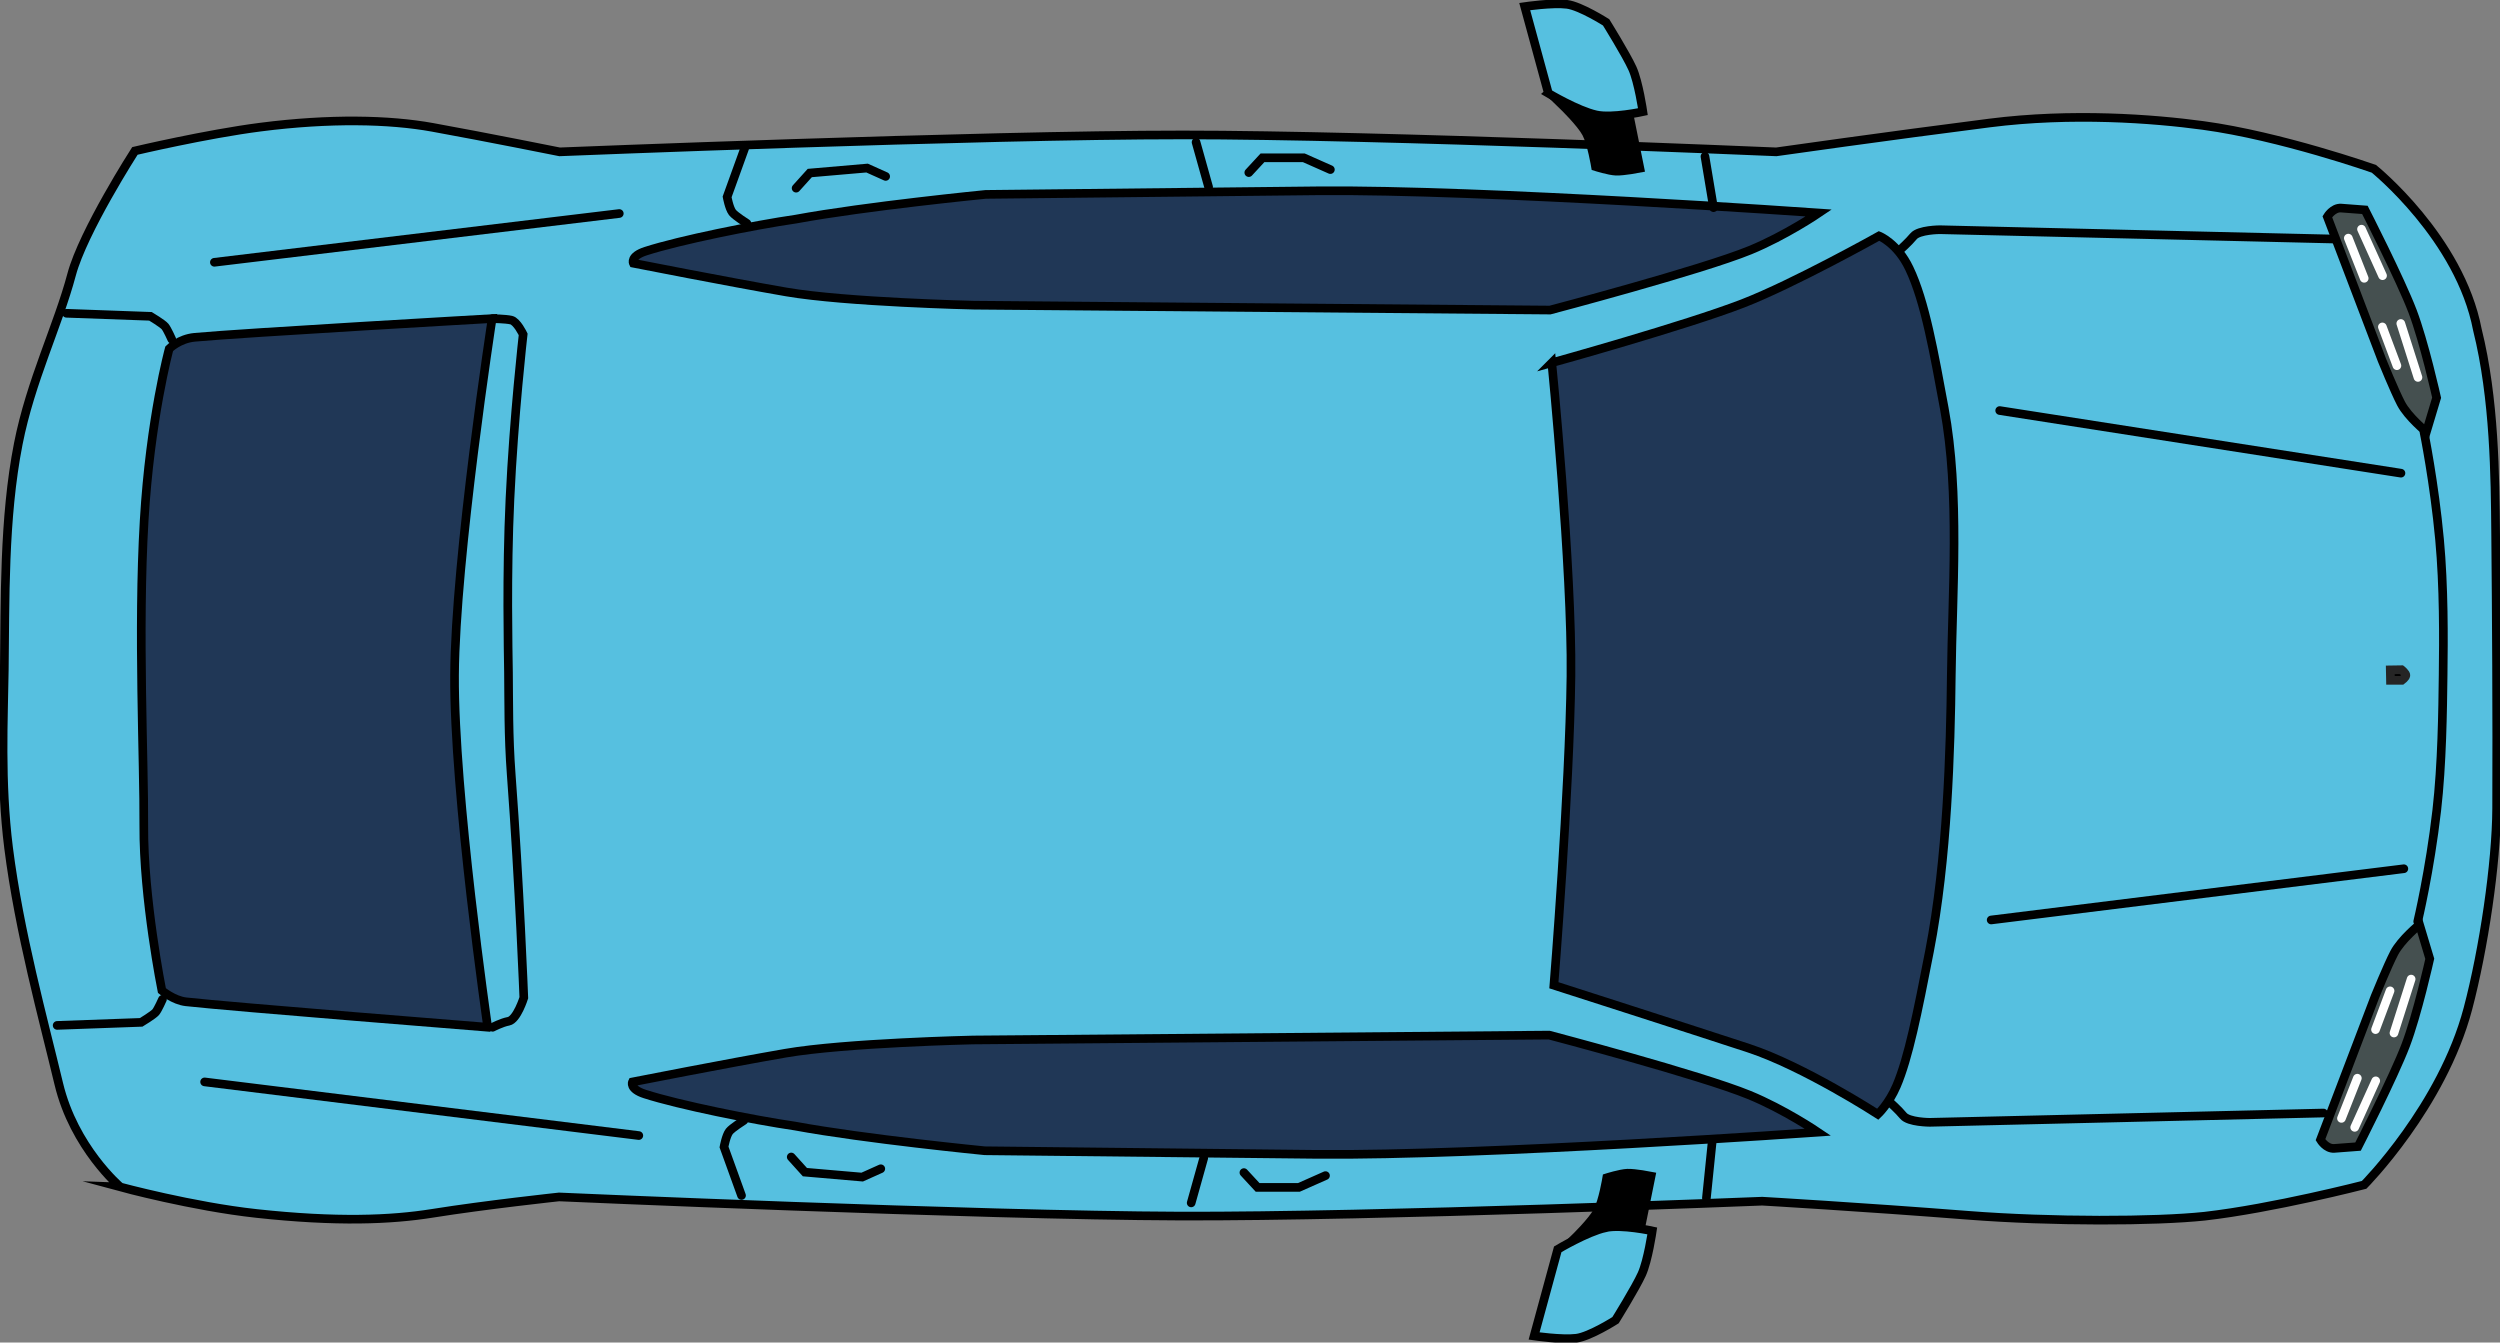 <svg version="1.1" xmlns="http://www.w3.org/2000/svg" xmlns:xlink="http://www.w3.org/1999/xlink" width="72.22" height="38.784" viewBox="0,0,72.22,38.784"><rect x="0" y="0" width="72.22" height="38.784" fill="#808080" stroke="none"/><g transform="translate(-203.827,-160.608)"><g data-paper-data="{&quot;isPaintingLayer&quot;:true}" fill-rule="nonzero" stroke-width="0.25" stroke-linecap="round" stroke-linejoin="miter" stroke-miterlimit="10" stroke-dasharray="" stroke-dashoffset="0" style="mix-blend-mode: normal"><path d="M207.303,194.897c0,0 -1.336,-1.129 -1.779,-2.983c-0.44,-1.841 -1.142,-4.38 -1.449,-6.813c-0.24,-1.906 -0.143,-3.746 -0.124,-5.133c0.028,-1.987 -0.021,-4.372 0.405,-6.543c0.354,-1.801 1.149,-3.417 1.54,-4.886c0.332,-1.245 1.828,-3.571 1.828,-3.571c0,0 2.068,-0.488 3.629,-0.688c2.003,-0.257 3.717,-0.22 4.968,0.007c1.56,0.283 3.673,0.708 3.673,0.708c0,0 12.073,-0.489 18,-0.489c5.785,0 17.145,0.489 17.145,0.489c0,0 3.202,-0.456 6.159,-0.833c2.382,-0.304 4.729,-0.125 6.174,0.071c2.245,0.305 4.932,1.252 4.932,1.252c0,0 2.484,2 2.99,4.649c0.497,1.995 0.512,4.255 0.527,5.874c0.021,2.308 0.041,5.231 0.029,7.955c-0.007,1.581 -0.375,4.066 -0.83,5.784c-0.748,2.824 -2.998,5.089 -2.998,5.089c0,0 -2.621,0.679 -4.609,0.906c-1.42,0.151 -4.412,0.163 -6.84,-0.027c-3.074,-0.241 -5.939,-0.407 -5.939,-0.407c0,0 -11.138,0.45 -16.838,0.43c-5.88,-0.021 -17.92,-0.553 -17.92,-0.553c0,0 -2.124,0.228 -3.654,0.473c-1.209,0.194 -2.776,0.256 -5.084,0.005c-1.851,-0.201 -3.938,-0.766 -3.938,-0.766z" fill="#56c0e0" stroke="#000000"/><path d="M273.92,173.084c0,0 -0.528,-0.429 -0.732,-0.819c-0.19,-0.364 -0.551,-1.253 -0.551,-1.253l-1.578,-4.143c0,0 0.16,-0.266 0.398,-0.25c0.254,0.017 0.687,0.052 0.687,0.052c0,0 1.023,2.002 1.375,2.924c0.338,0.885 0.697,2.502 0.697,2.502z" data-paper-data="{&quot;index&quot;:null}" fill="#455050" stroke="#000000"/><path d="M272.124,168.648l-0.459,-1.161" fill="none" stroke="#ffffff"/><path d="M272.649,170.052l0.42,1.12" fill="none" stroke="#ffffff"/><path d="M272.046,167.228l0.608,1.344" fill="none" stroke="#ffffff"/><path d="M273.677,171.511l-0.496,-1.558" fill="none" stroke="#ffffff"/><path d="M274.018,188.305c0,0 -0.359,1.617 -0.697,2.502c-0.352,0.922 -1.375,2.924 -1.375,2.924c0,0 -0.433,0.035 -0.687,0.052c-0.239,0.016 -0.398,-0.25 -0.398,-0.25l1.578,-4.143c0,0 0.361,-0.889 0.551,-1.253c0.204,-0.39 0.732,-0.819 0.732,-0.819z" data-paper-data="{&quot;index&quot;:null}" fill="#455050" stroke="#000000"/><path d="M271.467,192.916l0.459,-1.161" data-paper-data="{&quot;index&quot;:null}" fill="none" stroke="#ffffff"/><path d="M272.451,190.351l0.42,-1.12" data-paper-data="{&quot;index&quot;:null}" fill="none" stroke="#ffffff"/><path d="M272.457,191.831l-0.608,1.344" data-paper-data="{&quot;index&quot;:null}" fill="none" stroke="#ffffff"/><path d="M273.48,188.892l-0.496,1.558" data-paper-data="{&quot;index&quot;:null}" fill="none" stroke="#ffffff"/><path d="M273.851,173.089c0,0 0.297,1.459 0.45,3.107c0.127,1.371 0.117,2.854 0.103,3.913c-0.013,1.033 -0.03,2.57 -0.184,3.911c-0.201,1.751 -0.55,3.209 -0.55,3.209" fill="none" stroke="#000000"/><path d="M270.948,192.761l-11.376,0.269c0,0 -0.609,-0.002 -0.763,-0.191c-0.137,-0.167 -0.389,-0.392 -0.389,-0.392" fill="none" stroke="#000000"/><path d="M258.715,167.827c0,0 0.251,-0.224 0.389,-0.392c0.155,-0.189 0.763,-0.191 0.763,-0.191l11.376,0.269" data-paper-data="{&quot;index&quot;:null}" fill="none" stroke="#000000"/><path d="M248.655,171.088c0,0 3.863,-1.073 5.519,-1.714c1.475,-0.572 3.936,-1.95 3.936,-1.95c0,0 0.521,0.202 0.872,0.936c0.459,0.956 0.721,2.478 1.01,4.037c0.459,2.474 0.23,5.364 0.204,7.739c-0.023,2.112 -0.112,5.29 -0.63,7.954c-0.347,1.785 -0.607,3.081 -0.952,3.888c-0.222,0.52 -0.54,0.818 -0.54,0.818c0,0 -2.132,-1.381 -3.732,-1.908c-1.581,-0.52 -5.626,-1.818 -5.626,-1.818c0,0 0.455,-5.639 0.493,-8.932c0.036,-3.086 -0.553,-9.051 -0.553,-9.051z" fill="#203756" stroke="#000000"/><path d="M231.96,169.424c0,0 -3.694,-0.084 -5.419,-0.382c-1.694,-0.293 -4.418,-0.83 -4.418,-0.83c0,0 -0.1,-0.201 0.358,-0.349c0.987,-0.318 3.129,-0.75 4.335,-0.925c2.031,-0.375 5.483,-0.714 5.483,-0.714c0,0 6.064,-0.066 9.598,-0.104c4.752,-0.045 14.473,0.64 14.473,0.64c0,0 -0.969,0.658 -1.986,1.075c-1.415,0.58 -5.78,1.73 -5.78,1.73z" fill="#203756" stroke="#000000"/><path d="M248.579,190.51c0,0 4.365,1.149 5.78,1.73c1.016,0.417 1.986,1.075 1.986,1.075c0,0 -9.721,0.685 -14.473,0.64c-3.534,-0.038 -9.598,-0.104 -9.598,-0.104c0,0 -3.452,-0.338 -5.483,-0.714c-1.205,-0.176 -3.348,-0.607 -4.335,-0.925c-0.458,-0.148 -0.358,-0.349 -0.358,-0.349c0,0 2.723,-0.536 4.418,-0.83c1.725,-0.299 5.419,-0.382 5.419,-0.382z" data-paper-data="{&quot;index&quot;:null}" fill="#203756" stroke="#000000"/><path d="M253.327,166.607l-0.247,-1.48" fill="none" stroke="#000000"/><path d="M253.286,193.613l-0.164,1.603" fill="none" stroke="#000000"/><path d="M217.915,190.283c0,0 -7.433,-0.591 -8.714,-0.735c-0.362,-0.041 -0.697,-0.325 -0.697,-0.325c0,0 -0.537,-2.675 -0.523,-4.769c0.012,-1.813 -0.176,-5.647 0.01,-8.801c0.174,-2.956 0.724,-4.97 0.724,-4.97c0,0 0.283,-0.288 0.735,-0.331c1.384,-0.129 8.594,-0.541 8.594,-0.541c0,0 -1.065,6.903 -1.086,10.303c-0.021,3.423 0.958,10.167 0.958,10.167z" fill="#203756" stroke="#000000"/><path d="M218.058,169.813c0,0 0.361,0.004 0.536,0.042c0.169,0.037 0.346,0.413 0.346,0.413c0,0 -0.27,2.367 -0.381,4.746c-0.104,2.209 -0.05,4.418 -0.043,5.01c0.01,0.842 -0.005,1.837 0.079,2.96c0.239,3.199 0.364,6.446 0.364,6.446c0,0 -0.198,0.636 -0.442,0.681c-0.197,0.036 -0.459,0.173 -0.459,0.173" fill="none" stroke="#000000"/><path d="M205.747,169.658l2.427,0.088c0,0 0.351,0.21 0.421,0.295c0.066,0.08 0.194,0.369 0.194,0.369" fill="none" stroke="#000000"/><path d="M208.52,189.478c0,0 -0.127,0.289 -0.194,0.369c-0.07,0.084 -0.421,0.295 -0.421,0.295l-2.427,0.088" data-paper-data="{&quot;index&quot;:null}" fill="none" stroke="#000000"/><path d="M250.899,163.976l0.301,1.493c0,0 -0.468,0.092 -0.689,0.084c-0.205,-0.008 -0.593,-0.132 -0.593,-0.132c0,0 -0.111,-0.677 -0.264,-0.964c-0.161,-0.301 -0.681,-0.804 -0.681,-0.804c0,0 0.602,0.213 0.958,0.257c0.347,0.043 0.967,0.065 0.967,0.065z" fill="#000000" stroke="#000000"/><path d="M248.556,163.302l-0.683,-2.504c0,0 0.805,-0.118 1.222,-0.065c0.39,0.049 1.13,0.521 1.13,0.521c0,0 0.583,0.938 0.76,1.331c0.177,0.392 0.302,1.249 0.302,1.249c0,0 -0.893,0.196 -1.353,0.092c-0.539,-0.121 -1.379,-0.623 -1.379,-0.623z" fill="#56c0e0" stroke="#000000"/><path d="M250.256,196.143c-0.356,0.044 -0.958,0.257 -0.958,0.257c0,0 0.52,-0.502 0.681,-0.804c0.154,-0.287 0.264,-0.964 0.264,-0.964c0,0 0.391,-0.124 0.596,-0.132c0.22,-0.008 0.685,0.084 0.685,0.084l-0.301,1.493c0,0 -0.62,0.022 -0.967,0.065z" data-paper-data="{&quot;index&quot;:null}" fill="#000000" stroke="#000000"/><path d="M250.205,196.074c0.46,-0.103 1.353,0.092 1.353,0.092c0,0 -0.125,0.858 -0.302,1.249c-0.177,0.393 -0.76,1.331 -0.76,1.331c0,0 -0.74,0.472 -1.13,0.521c-0.418,0.052 -1.222,-0.065 -1.222,-0.065l0.683,-2.504c0,0 0.84,-0.502 1.379,-0.623z" data-paper-data="{&quot;index&quot;:null}" fill="#56c0e0" stroke="#000000"/><path d="M273.269,185.704l-11.921,1.48" fill="none" stroke="#000000"/><path d="M273.186,174.277l-11.592,-1.809" fill="none" stroke="#000000"/><path d="M272.877,179.959l0.325,-0.005c0,0 0.134,0.106 0.126,0.166c-0.008,0.061 -0.116,0.141 -0.116,0.141h-0.329z" fill="#000000" stroke="#252525"/><path d="M225.248,195.143l-0.506,-1.401c0,0 0.058,-0.327 0.153,-0.449c0.078,-0.101 0.419,-0.316 0.419,-0.316" fill="none" stroke="#000000"/><path d="M225.404,167.061c0,0 -0.341,-0.215 -0.419,-0.316c-0.095,-0.123 -0.153,-0.449 -0.153,-0.449l0.506,-1.401" data-paper-data="{&quot;index&quot;:null}" fill="none" stroke="#000000"/><path d="M226.825,166.044l0.395,-0.438l1.655,-0.143l0.537,0.241" fill="none" stroke="#000000"/><path d="M238.379,164.717l0.362,1.293" fill="none" stroke="#000000"/><path d="M239.902,165.594l0.395,-0.427h1.195l0.767,0.34" fill="none" stroke="#000000"/><path d="M229.271,194.371l-0.537,0.241l-1.655,-0.143l-0.395,-0.438" data-paper-data="{&quot;index&quot;:null}" fill="none" stroke="#000000"/><path d="M238.6,194.064l-0.362,1.293" data-paper-data="{&quot;index&quot;:null}" fill="none" stroke="#000000"/><path d="M242.118,194.569l-0.767,0.34h-1.195l-0.395,-0.427" data-paper-data="{&quot;index&quot;:null}" fill="none" stroke="#000000"/><path d="M221.717,166.776l-11.697,1.409" fill="none" stroke="#000000"/><path d="M222.281,193.412l-12.543,-1.55" fill="none" stroke="#000000"/></g></g></svg>